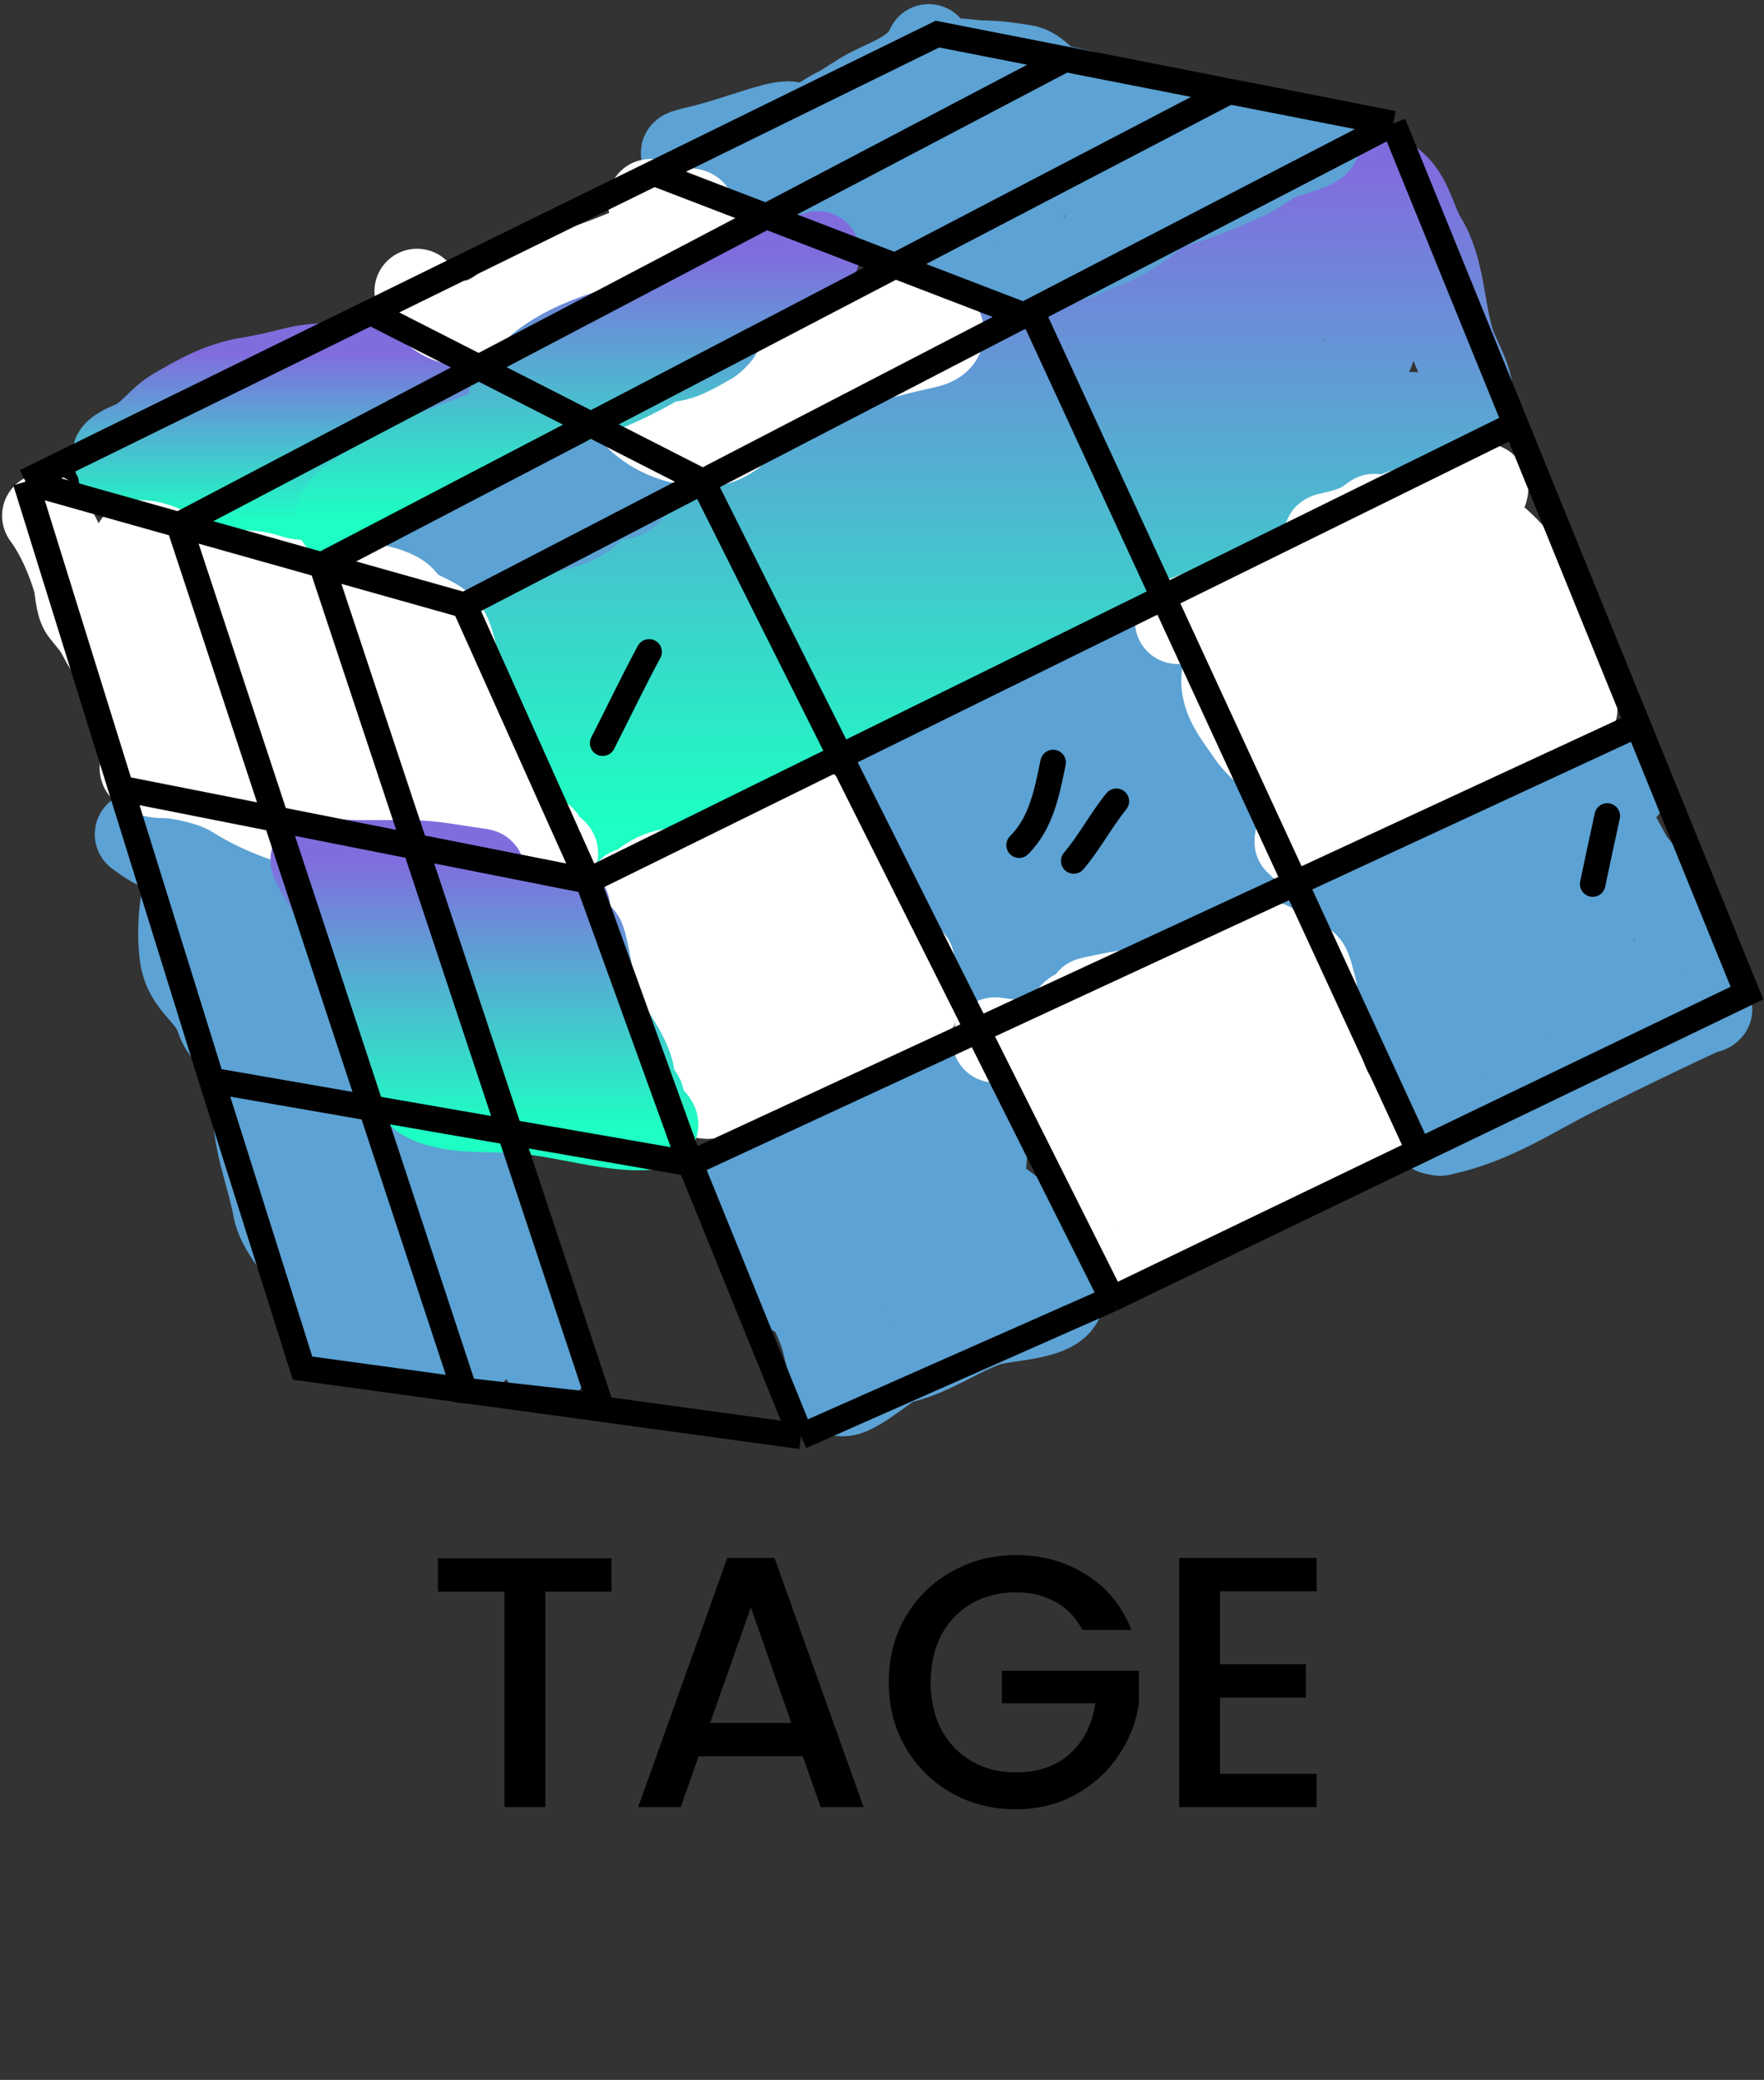 <svg width="207" height="244" viewBox="0 0 207 244" fill="none" xmlns="http://www.w3.org/2000/svg">
<rect x="0" y="0" width="207" height="244" fill="#333333" stroke="none"/>
<path d="M71.757 182.81V186.716H63.987V212H59.199V186.716H51.387V182.81H71.757ZM94.204 206.036H81.982L79.882 212H74.884L85.342 182.768H90.886L101.344 212H96.304L94.204 206.036ZM92.86 202.13L88.114 188.564L83.326 202.13H92.86ZM127.017 191.21C126.261 189.754 125.211 188.662 123.867 187.934C122.523 187.178 120.969 186.8 119.205 186.8C117.273 186.8 115.551 187.234 114.039 188.102C112.527 188.97 111.337 190.202 110.469 191.798C109.629 193.394 109.209 195.242 109.209 197.342C109.209 199.442 109.629 201.304 110.469 202.928C111.337 204.524 112.527 205.756 114.039 206.624C115.551 207.492 117.273 207.926 119.205 207.926C121.809 207.926 123.923 207.198 125.547 205.742C127.171 204.286 128.165 202.312 128.529 199.82H117.567V195.998H133.653V199.736C133.345 202.004 132.533 204.09 131.217 205.994C129.929 207.898 128.235 209.424 126.135 210.572C124.063 211.692 121.753 212.252 119.205 212.252C116.461 212.252 113.955 211.622 111.687 210.362C109.419 209.074 107.613 207.296 106.269 205.028C104.953 202.76 104.295 200.198 104.295 197.342C104.295 194.486 104.953 191.924 106.269 189.656C107.613 187.388 109.419 185.624 111.687 184.364C113.983 183.076 116.489 182.432 119.205 182.432C122.313 182.432 125.071 183.202 127.479 184.742C129.915 186.254 131.679 188.41 132.771 191.21H127.017ZM143.164 186.674V195.242H153.244V199.148H143.164V208.094H154.504V212H138.376V182.768H154.504V186.674H143.164Z" fill="black"/>
<path d="M81.401 71.145C81.852 73.789 81.708 75.898 79.852 77.961C78.813 79.115 80.678 80.959 80.239 81.446C79.015 82.806 74.899 81.638 74.585 79.897C73.799 75.527 76.45 74.864 80.239 74.088C81.86 73.757 82.197 74.492 82.33 76.18C82.591 79.478 80.616 81.749 77.916 83.382C74.832 85.247 69.02 86.641 67.77 81.988C65.66 74.134 71.894 70.722 78.458 70.448C79.559 70.402 78.438 69.956 78.806 69.403C79.374 68.551 82.313 68.967 81.633 68.202C80.371 66.782 73.676 69.034 77.373 65.337C77.874 64.836 80.324 64.175 78.767 64.175C77.348 64.175 73.088 64.175 74.508 64.175C78.269 64.175 67.155 65.775 66.066 65.956C58.858 67.157 68.471 66.765 70.635 66.266C74.138 65.458 68.373 66.813 67.847 66.963C66.242 67.422 63.461 67.786 62.193 69.054C61.248 69.999 65.427 69.751 65.446 69.751C66.518 69.751 67.589 69.751 68.66 69.751C69.319 69.751 70.635 69.093 70.635 69.751C70.635 70.433 62.974 73.884 63.161 73.74C64.744 72.522 66.147 71.097 68.002 70.293C68.197 70.209 69.306 69.751 69.125 69.751C66.601 69.751 61.857 73.156 59.831 72.346C57.745 71.511 64.052 70.448 66.298 70.448C69.715 70.448 64.753 72.557 64.052 72.849C64.052 72.849 58.088 75.824 59.405 76.373C62.991 77.867 69.296 75.193 72.572 74.166C74.811 73.464 79.353 71.894 81.633 71.068C83.084 70.543 87.376 69.424 85.854 69.17C82.95 68.686 79.063 70.345 76.212 70.835C72.385 71.494 75.666 69.806 77.141 68.861C84.139 64.371 91.353 60.802 99.137 57.824C104.144 55.908 110.332 53.099 115.866 53.099C124.826 53.099 98.26 57.082 89.301 57.204C86.239 57.246 90.405 56.325 91.198 56.043C97.381 53.842 103.657 52.051 109.67 49.382C115.182 46.935 120.494 44.242 126.244 42.373C129.71 41.246 120.356 42.861 120.281 42.876C114.73 43.986 108.977 45.624 104.016 48.414C102.78 49.109 99.707 52.008 100.531 50.853C106.036 43.147 115.7 40.026 124.54 37.997C136.586 35.232 101.612 47.232 90.153 51.86C90.09 51.886 84.037 54.054 84.421 54.726C85.384 56.411 99.019 52.963 100.299 52.79C106.841 51.904 113.456 51.357 120.048 50.97C121.188 50.903 122.178 50.801 120.358 51.086C115.839 51.792 111.401 52.931 106.882 53.642C105.579 53.847 96.853 54.666 97.82 54.145C103.735 50.96 109.099 46.943 115.169 43.961C125.775 38.75 136.898 35.429 148.511 33.35C152.977 32.55 166.043 29.614 162.026 31.723C156.157 34.805 149.039 36.353 142.741 38.268C142.263 38.413 131.137 42.516 130.659 41.56C129.679 39.601 138.067 33.87 138.985 33.195C142.541 30.581 146.299 28.306 149.944 25.837C150.972 25.14 147.761 27.026 146.691 27.657C143.883 29.312 140.807 30.457 138.016 32.111C137.86 32.203 142.394 29.593 143.128 29.245C147.432 27.207 152.747 24.63 157.611 24.443C159.906 24.355 155.276 27.819 155.172 27.89C153.902 28.756 152.975 29.237 151.609 29.903C150.773 30.311 148.26 30.688 149.092 31.104C149.683 31.399 150.768 30.278 151.415 30.833C154.205 33.224 142.272 41.719 140.805 43.186C138.534 45.457 152.29 44.182 154.087 44.735C156.104 45.356 150.439 49.171 150.331 49.227C145.072 51.955 138.804 52.841 133.06 53.99C127.306 55.141 132.196 55.025 134.918 54.648C142.107 53.654 149.171 51.882 156.256 50.35C158.123 49.946 163.036 48.121 161.948 49.692C159.855 52.715 150.942 53.945 147.853 54.687C141.414 56.234 134.766 57.669 128.18 58.444C123.895 58.948 131.343 56.399 131.472 56.352C139.44 53.455 147.686 51.194 156.062 49.847C159.491 49.295 164.499 48.087 168.028 48.917C170.786 49.566 166.387 52.168 165.976 52.325C159.647 54.738 152.515 55.835 145.839 56.778C144.44 56.976 141.9 57.255 140.379 57.553C139.618 57.702 137.825 58.982 138.171 58.289C138.688 57.256 142.529 55.319 143.67 55.423C147.35 55.758 137.544 59.71 134.067 60.961C126.482 63.688 118.408 65.094 110.522 66.653C110.049 66.747 104.162 67.159 103.822 68.009C103.665 68.401 110.484 68.357 110.677 68.357C113.426 68.357 121.422 67.321 118.925 68.473C115.385 70.107 111.153 70.993 107.346 71.688C104.301 72.243 101.3 72.273 98.246 72.578C96.199 72.783 98.69 72.23 99.524 71.842C103.454 70.016 116.287 68.028 112.381 69.906C107.498 72.254 100.642 71.692 95.38 72.191C92.672 72.447 84.854 74.453 87.287 73.236C96.266 68.747 108.314 65.046 118.422 64.872C120.626 64.834 118.105 65.998 117.454 66.305C113.246 68.285 108.622 69.754 104.171 71.068C101.824 71.76 99.296 72.623 96.891 73.082C93.71 73.687 102.649 69.962 105.797 69.209C106.142 69.127 115.967 67.576 115.943 67.815C115.787 69.377 107.254 70.557 106.223 70.758C102.991 71.388 99.507 71.737 96.349 72.694C95.795 72.862 101.75 73.236 102.428 73.236C105.187 73.236 110.518 72.307 113 73.933C114.493 74.912 107.537 77.722 107.424 77.767C103.707 79.265 100.068 80.424 96.116 81.059C94.897 81.255 101.625 79.779 102.545 79.587C102.622 79.571 109.084 78.619 108.818 79.123C108.027 80.617 104.574 80.905 103.164 81.214C98.865 82.154 106.479 76.497 106.727 76.334C114.075 71.519 123.059 70.123 131.433 68.086C134.812 67.264 137.942 66.187 141.192 65.027C142.396 64.597 136.15 67.16 135.616 67.35C127.117 70.373 116.891 75.516 107.656 75.328C105.405 75.282 107.34 71.803 107.811 70.99C110.69 66.027 115.75 62.456 120.59 59.605C124.157 57.505 128.001 55.924 131.588 53.874C133.505 52.779 127.251 54.698 125.082 55.113C124.763 55.174 120.64 56.45 120.552 55.965C120.296 54.561 121.409 52.435 122.139 51.318C122.591 50.628 125.192 48.573 123.572 49.653C119.605 52.298 114.552 53.905 110.212 55.81C98.704 60.863 87.834 66.765 76.986 73.082C76.356 73.448 72.398 76.173 75.747 74.708C83.445 71.34 91.635 69.944 99.989 69.364C101.829 69.236 114.528 67.578 108.043 72.036C102.325 75.967 95.694 78.643 89.378 81.446C87.717 82.183 74.27 88.846 73.888 86.171C73.242 81.649 80.414 81.163 77.451 83.924C76.276 85.019 73.052 86.006 71.448 85.628C70.184 85.331 69.899 82.201 69.551 81.214C68.214 77.425 67.021 84.283 65.678 85.783C64.562 87.031 65.446 92.444 65.446 88.397C63.347 86.919 57.664 70.371 62.193 81.059C66.105 80.129 68.789 95.729 69.629 95.232M69.629 95.232C73.1 93.175 71.092 87.325 74.275 91.747C76.887 95.374 73.697 98.325 76.638 91.708C77.745 89.217 79.337 86.978 82.098 86.325C82.386 86.257 86.048 85.711 85.66 86.209C84.269 87.999 78.832 87.617 78.032 89.617C77.181 91.744 76.205 91.379 73.772 92.444C69.819 94.173 76.321 93.451 77.722 93.451C78.286 93.451 74.961 94.639 74.043 94.806C73.152 94.968 70.154 94.313 69.629 95.232ZM69.629 95.232C68.25 97.644 74.917 94.374 75.669 94.148C80.044 92.836 83.089 90.361 86.977 88.417C88.262 87.774 89.054 86.389 90.308 85.938C91.808 85.398 93.757 85.328 95.342 84.931C101.131 83.484 106.375 78.037 110.135 73.624C112.653 70.668 115.483 67.809 117.802 64.717C121.259 60.108 124.902 57.495 129.42 54.106C133.694 50.901 136.421 46.098 140.185 42.334C140.623 41.896 142.561 39.69 142.431 39.856C139.552 43.52 135.63 46.147 131.743 48.646C127.128 51.613 124.247 53.022 119.003 53.022C109.396 53.022 99.328 58.772 90.385 61.929C87.941 62.791 85.382 63.478 82.795 63.478C78.639 63.478 83.542 62.842 85.196 62.742C90.35 62.43 91.959 58.663 96.194 56.546C104.478 52.404 114.442 52.521 123.069 49.188C127.832 47.348 133.878 44.355 137.203 40.475C142.601 34.178 151.55 33.277 156.333 25.837C157.916 23.375 159.363 22.9 160.206 19.951C160.51 18.885 162.832 20.978 163.304 21.345C165.497 23.051 165.794 25.871 167.138 28.083C169.335 31.703 169.168 36.421 170.468 40.32C171.276 42.745 173.624 45.886 172.017 48.298C167.067 55.722 154.364 55.864 146.226 56.662C143.603 56.919 141.442 57.59 140.108 59.993C139.473 61.134 138.227 65.089 140.495 62.548C143.835 58.807 147.219 55.067 150.873 51.628C152.681 49.926 154.826 48.543 156.256 46.478C157.262 45.025 159.182 42.936 160.516 41.869C162.121 40.585 160.864 33.656 160.864 35.712C160.864 39.499 160.483 45.758 158.657 49.227C156.239 53.822 149.824 57.66 145.878 60.999C144.807 61.905 143.402 62.37 142.044 62.626C140.653 62.888 137.229 64.628 137.862 63.362C138.7 61.684 146.688 59.575 148.588 58.25C151.939 55.914 155.483 53.978 158.773 51.628" stroke="url(#paint0_linear)" stroke-width="10" stroke-linecap="round"/>
<path d="M104 91.476C109.818 91.476 111.129 89.486 116.795 89.268C118.61 89.199 123.506 87.914 124.928 86.751C125.892 85.963 127.406 83.932 127.406 82.646C127.406 80.788 129.19 80.957 130.504 80.207C131.383 79.704 135.03 77.356 132.982 77.419C129.128 77.535 124.191 80.32 120.978 82.298C118.259 83.971 115.045 83.563 114.123 86.79C113.502 88.964 108.218 85.655 107.927 91.476C107.876 92.502 109.155 100.806 108.198 101.079C107.176 101.371 106.495 99.145 106.495 98.33C106.495 96.506 105.933 95.543 105.41 93.451C104.887 91.356 108.188 96.76 109.67 98.33C112.562 101.393 113.002 105.646 115.246 109.173C115.754 109.971 116.266 111.926 117.337 112.232C119.432 112.831 116.09 114.231 114.549 112.271C113.378 110.78 112.52 108.89 112.11 107.043C111.996 106.53 111.02 102.874 112.071 104.913C114.504 109.637 114.62 110.18 119.738 110.18C124.517 110.18 132.271 111.289 132.944 104.565C133.737 96.63 125.999 98.33 120.59 98.33C116.28 98.33 116.523 97.388 116.911 101.66C117.02 102.851 117.381 105.33 119.196 103.442C120.447 102.141 120.308 98.447 122.527 98.33C123.275 98.291 126.82 99.266 124.695 99.569C121.242 100.062 119.246 94.566 118.189 92.057C117.644 90.761 119.838 91.988 120.126 92.173C122.661 93.795 135.452 95.854 137 98.33C140.346 103.683 123.886 97.117 121.597 95.697C114.123 94.496 119.83 97.982 121.094 99.956C121.907 101.227 124.314 104.68 123.572 101.118C122.512 96.028 128.183 102.084 129.342 102.899C130.881 103.983 129.935 103.424 127.793 104.061C125.272 104.811 120.892 106.727 119.196 108.786C118.276 109.903 114.085 117.576 116.64 117.112C119.027 116.678 120.616 113.886 122.565 112.619C124.684 111.243 126.92 110.037 129.11 108.786C131.265 107.554 134.109 107.044 136.313 105.688C138.423 104.389 142.017 101.079 144.5 101.079C146.725 101.079 141.944 93.671 140.96 92.405C139.184 90.123 139 88.1 139 85.241C134.856 83.15 139.115 80.763 136.313 77.961C134.211 75.859 133.679 76.382 133.679 77.961C133.679 80.226 133.184 83.109 133.989 85.241C135.182 88.399 137.343 92.056 134.415 94.496C133.597 95.178 131.195 95.246 130.891 94.031C130.596 92.85 128.32 87.011 130.852 89.965C132.42 91.794 130.194 95.035 130.194 93.451" stroke="#5CA2D4" stroke-width="10" stroke-linecap="round"/>
<path d="M112.071 125.515C109.919 128.356 109.226 129.697 105.797 129.697C103.94 129.697 102.593 129.668 100.918 130.549C99.302 131.4 97.104 133.672 95.342 133.88C94.12 134.023 90.904 135.016 90.307 135.971C89.393 137.434 87.213 137.378 87.829 139.611C88.537 142.179 88.831 145.68 90.617 147.666C91.726 148.898 91.865 151.758 93.948 152.003C94.879 152.112 96.503 156.356 96.697 157.231C97.102 159.053 97.769 160.995 98.091 162.768C98.575 165.432 104.072 160.015 105.449 159.709C109.329 158.847 112.18 156.604 115.711 155.333C118.046 154.492 124.618 154.717 124.618 151.848C124.618 147.354 119.856 142.389 115.943 140.153C115.733 140.033 114.338 136.239 114.201 135.622C114.136 135.331 114.108 134.871 114.162 134.577C114.45 132.994 115.305 137.59 115.711 139.146C116.69 142.895 116.678 150.265 119.351 153.32C120.35 154.462 118.244 153.684 117.802 153.242C116.453 151.893 116.687 150.085 115.827 148.556C115.168 147.385 113.734 147.5 113.31 146.272C112.475 143.85 111.806 141.068 112.11 138.488C112.269 137.135 112.768 135.978 112.768 134.577C112.768 132.333 110.269 138.224 109.98 138.72C109.236 139.995 104.061 150.351 103.706 149.641C101.998 146.224 103.009 140.852 103.009 137.133C103.009 136.128 103.009 144.753 103.009 146.581C103.009 148.414 103.281 153.893 103.009 152.08C102.421 148.162 99.248 144.994 98.13 141.16C97.506 139.021 96.716 137.341 95.342 135.622C94.725 134.852 94.731 140.803 94.799 141.392C95.841 150.305 101.186 140.123 103.551 136.823C104.256 135.84 105.542 132.396 105.759 135.429C106.011 138.957 106.113 142.946 105.488 146.427C105.017 149.046 104.606 152.899 103.087 155.178C102.306 156.349 103.009 152.365 103.009 150.957C103.009 148.661 102.874 146.315 103.087 144.026C103.412 140.523 104.809 133.362 108.624 132.408C111.189 131.767 113.957 127.46 115.169 131.44C115.744 133.33 115.828 140.908 113.891 135.313C112.62 131.64 113.465 136.41 113.465 138.062" stroke="#5CA2D4" stroke-width="10" stroke-linecap="round"/>
<path d="M155.288 105.998C161.236 105.163 165.662 104.088 171.126 101.583C173.303 100.585 174.525 99.105 176.548 97.982C178.931 96.658 181.376 94.845 184.215 94.845C185.574 94.845 188.623 93.752 189.792 93.102C194.291 90.603 184.612 91.154 183.17 91.515C178.674 92.638 177.22 95.942 173.953 98.33C171.266 100.294 167.975 100.669 165.046 101.97C162.107 103.277 161.515 105.809 160.709 108.631C160.103 110.751 162.699 111.178 162.258 113.162C164.156 113.394 163.778 116.201 164.427 117.499C164.843 118.332 164.358 121.639 165.046 122.5C165.871 123.531 164.568 122.441 165.434 124.121C166.029 125.277 166.23 126.686 166.789 127.916C166.863 128.078 168.532 121.831 168.532 120.016C168.532 116.238 168.532 108.683 168.532 117.499C168.532 122.329 166.89 136.347 168.958 131.982C171.369 126.89 173.459 123.801 178.329 121.062C180.347 119.927 182.958 119.827 185.106 119.087C186.479 118.613 187.659 117.369 189.094 116.841C191.528 115.944 194.034 114.877 196.413 113.82C200 112.226 193.771 103.702 191.689 101.273C190.624 100.031 188.414 93.602 187.042 98.098C185.483 103.209 183.319 104.835 178.755 107.353C176.722 108.475 174.522 110.304 174.96 106.695C175.352 103.463 178.115 100.34 174.495 103.907C172.541 105.832 170.34 107.534 168.144 109.173C167.214 109.868 164.933 110.783 164.427 111.923C163.717 113.52 166.787 108.61 167.138 107.856C168.034 105.929 171.291 106.695 173.062 106.695C175.483 106.695 176.945 107.464 178.987 108.786C182.202 110.866 181.871 111.257 178.058 113.239C176.341 114.132 177.141 113.871 178.484 113.162C181.048 111.809 183.242 109.987 185.648 108.399C188.877 106.266 186.732 108.386 186.732 109.754C186.732 111.73 182.407 114.043 180.381 114.943C176.951 116.468 167.13 121.521 169.848 118.932C172.96 115.968 179.563 112.591 183.789 111.652C186.576 111.032 185.516 115.3 184.796 117.15C184.053 119.06 178.835 125.269 177.98 120.752C177.32 117.263 178.87 108.953 183.712 108.786C187.564 108.653 186.721 117.875 186.113 119.822C184.913 123.66 179.798 126.485 175.812 125.515C172.111 124.615 174.428 108.95 175.27 106.424C176.635 102.329 178.473 98.33 183.17 98.33C187.837 98.33 182.423 111.94 181.388 113.665C178.272 118.859 173.523 119.362 167.989 119.242C165.374 119.185 164.805 117.414 165.124 115.021C165.781 110.089 172.787 105.219 176.741 102.822C179.151 101.362 180.046 110.696 176.896 112.271" stroke="#5CA2D4" stroke-width="10" stroke-linecap="round"/>
<path d="M109.283 154.791C110.698 146.123 111.713 154.174 107.889 151.306" stroke="#5CA2D4" stroke-width="10" stroke-linecap="round"/>
<path d="M169 132.941C175.304 131.59 179.503 128.58 185.032 125.816C189.873 123.395 202 117.5 200.5 118.5" stroke="#5CA2D4" stroke-width="10" stroke-linecap="round"/>
<path d="M73.881 104.46C73.881 105.386 74.515 107.661 73.102 107.578C72.047 107.516 73.453 105.742 73.686 105.456C75.09 103.74 76.729 102.46 78.948 102.144C81.198 101.822 83.575 101.37 85.573 100.26C87.172 99.371 88.657 98.371 90.552 98.225C92.65 98.063 93.244 96.686 94.731 95.497C95.828 94.619 95.926 96.035 96.484 97.359C97.042 98.68 97.818 100.325 98.628 101.494C99.897 103.328 101.291 105.209 102.633 107.015C103.791 108.574 104.226 110.342 105.664 111.865C106.607 112.863 107.283 114.895 107.786 116.151C108.788 118.656 104.763 119.234 102.698 119.854C99.683 120.758 96.634 121.032 93.67 121.91C91.265 122.623 87.124 123.125 85.269 124.812C84.168 125.813 84.196 127.116 83.039 128.016C81.267 129.394 86.168 127.987 86.915 127.648C88.415 126.966 89.957 126.365 91.505 125.807C92.171 125.568 94.083 125.254 92.825 124.876C89.727 123.947 86.165 123.806 83.234 122.473C81.159 121.53 77.436 119.032 76.609 116.758C76.147 115.486 74.558 113.511 75.094 112.038C75.132 111.933 83.925 106.883 84.317 107.275C85.202 108.16 83.266 114.337 83.039 115.697C83.007 115.888 82.837 117.313 82.845 117.017C82.903 114.875 83.099 112.697 83.321 110.566C83.434 109.483 83.773 107.242 85.269 107.188C88.51 107.072 89.949 110.84 90.206 113.597C90.315 114.769 90.49 116.431 89.989 117.537C89.097 119.506 89.063 117.702 89.166 116.628C89.517 113.004 90.145 109.228 91.028 105.694C91.318 104.536 92.138 106.523 92.198 106.712C92.932 109.025 92.977 111.496 92.977 113.9C92.977 118.582 92.919 114.002 93.064 112.081C93.15 110.932 94.161 101.892 95.315 106.755C95.987 109.587 97.147 113.559 96.181 116.454C95.618 118.144 96.273 113.425 97.134 112.644C99.615 110.393 99.229 117.626 99.191 118.706C99.111 120.971 98.594 124.146 96.095 125.028C95.674 125.177 95.615 124.416 95.77 124.184C96.078 123.722 97.343 123.946 97.827 123.946C99.499 123.946 94.498 124.335 92.825 124.335C92.129 124.335 91.659 124.428 91.028 124.725C88.871 125.74 91.775 122.47 92.024 122.213C95.159 118.984 99.213 116.661 103.131 114.528C103.797 114.165 104.465 113.804 105.145 113.467C105.738 113.172 106.604 112.248 107.006 112.774C107.118 112.92 106.841 113.107 106.725 113.25C106.221 113.87 105.13 114.896 104.603 115.372C102.756 117.041 97.248 121.54 94.622 118.793C92.965 117.058 92.587 113.754 92.587 111.475C92.587 107.891 93.759 109.925 93.886 112.514C94.143 117.733 89.458 121.743 84.187 119.875C82.205 119.173 80.97 115.726 80.441 113.921C79.627 111.143 81.27 108.605 82.975 106.539C84.206 105.046 85.708 103.642 87.218 105.434C89.217 107.808 93.257 117.867 88.993 120.048C84.989 122.097 85.347 109.556 86.07 107.773C86.257 107.311 88.709 102.938 89.47 104.46" stroke="white" stroke-width="10" stroke-linecap="round"/>
<path d="M116.749 121.997C120.292 122.414 125.669 123.616 129.22 122.386C132.195 121.357 136.201 119.443 138.573 117.32C139.23 116.732 140.545 116.46 140.998 115.761C141.729 114.631 142.97 113.831 143.942 112.947C145.039 111.95 146.61 111.592 147.623 110.782C148.646 109.963 148.304 111.306 146.843 111.475C145.588 111.62 143.965 112.607 142.686 113.034C140.697 113.697 138.883 115.251 136.841 115.675C134.56 116.148 132.268 116.366 129.999 116.844C128.24 117.214 126.36 117.512 129.783 117.234C134.64 116.839 139.458 115.863 143.942 113.986C144.776 113.637 145.217 113.005 145.977 112.557C146.706 112.128 148.514 111.492 149.008 110.998C149.357 110.649 148.188 110.694 148.142 110.695C146.748 110.735 146.058 111.522 144.938 112.254C141.644 114.408 137.724 115.489 133.983 116.541C132.148 117.057 130.293 118.03 128.354 118.1C127.656 118.125 126.113 118.503 125.712 119.139C124.89 120.445 124.841 126.069 125.712 127.539C126.05 128.109 126.841 129.568 126.882 130.181C126.936 130.992 126.584 128.553 126.189 127.842C125.672 126.912 125.354 125.825 124.63 125.028C124.291 124.655 122.638 124.38 122.595 125.114C122.48 127.063 123.531 129.948 124.933 131.35C126.393 132.81 127.39 133.815 128.354 135.637C129.31 137.444 129.977 139.493 130.973 141.287C131.671 142.543 131.601 144.366 131.601 145.531C131.601 145.614 132.408 145.043 132.554 144.99C133.497 144.647 134.39 144.233 135.304 143.82C136.896 143.101 139.805 142.935 141.084 141.655C142.142 140.598 144.491 139.87 145.977 139.339C148.016 138.611 150.101 137.675 152.018 136.611C153.142 135.986 156.17 135.562 156.889 134.662C157.571 133.81 160.942 132.786 159.617 131.934C157.326 130.461 155.901 128.314 155.135 125.677C154.129 122.211 155.036 118.426 153.966 115.004C153.726 114.236 153.358 112.193 152.581 113.553C150.683 116.875 149.693 120.611 148.9 124.313C148.339 126.93 148.889 131.47 146.757 133.45C145.48 134.635 145.427 128.767 145.393 128.384C145.102 125.123 144.808 121.873 144.808 118.598C144.808 115.81 144.966 120.705 145.003 121.174C145.165 123.251 145.446 125.502 144.981 127.561C144.352 130.348 142.569 130.406 142.297 127.409C142.033 124.505 141.776 121.3 142.275 118.403C142.57 116.694 141.718 122.877 141.561 123.382C140.702 126.147 139.328 129.382 137.23 131.48C135.783 132.927 135.771 129.826 135.672 128.947C135.359 126.179 135.321 123.048 136.213 120.373C137.19 117.442 136.525 126.599 135.975 129.639C135.928 129.9 134.308 136.418 134.026 136.264C132.093 135.21 131.772 130.218 131.623 128.384C131.54 127.364 131.168 125.213 131.58 124.183C132.524 121.822 131.948 129.261 131.948 131.804C131.948 133.894 132.335 136.441 131.775 138.494C131.3 140.234 134.204 135.83 135.455 134.532C136.27 133.687 139.259 130.147 140.651 130.332C141.755 130.479 141.2 134.88 141.063 135.55C141.026 135.728 139.891 138.745 139.569 138.191C138.735 136.761 140.094 134.351 140.868 133.19C142.588 130.61 142.08 135.112 142.08 135.009C142.08 132.658 140.963 125.747 144.029 124.725" stroke="white" stroke-width="10" stroke-linecap="round"/>
<path d="M138.183 72.894C143.871 70.674 149.518 68.795 155.33 67.135C159.409 65.969 163.994 65.357 167.801 63.454C170.097 62.306 172.087 62.082 173.257 59.449C173.692 58.47 175.678 56.25 172.867 57.154C170.468 57.925 168.517 59.212 166.026 59.665C164.663 59.913 163.035 60.636 161.76 61.202C158.054 62.849 164.813 61.22 165.939 60.813C172.495 58.441 178.389 65.189 180.878 70.165C181.901 72.213 183 74.992 183 77.353C183 79.576 186.122 82.696 183.692 84.108C181.883 85.16 179.945 84.978 178.15 85.754C176.099 86.641 173.736 87.297 171.611 88.005C168.046 89.194 163.723 89.763 160.396 91.426C159.297 91.976 157.143 92.905 156.305 93.743C155.549 94.498 154.951 95.497 153.966 95.497C151.794 95.497 151.645 93.313 150.827 91.794C150.341 90.892 150.009 89.59 149.268 88.893C148.286 87.968 147.348 87.184 146.583 86.057C144.866 83.526 142.816 81.299 143.942 78.046C144.651 75.999 146.049 75.25 148.229 74.929C148.627 74.87 152.001 74.567 151.693 75.275C151.107 76.622 149.633 77.821 148.575 78.782C148.531 78.823 146.226 80.6 147.406 79.735C149.535 78.174 151.876 76.958 154.291 75.903C155.358 75.437 158.873 73.414 160.18 73.889C161.804 74.48 156.007 80.729 155.374 81.402C154.317 82.525 153.035 84.24 153.035 81.597C153.035 79.651 154.232 76.206 156.413 75.6C157.29 75.356 156.385 77.505 155.915 78.284C154.543 80.558 152.621 82.528 150.589 84.217C149.442 85.169 146.884 87.697 148.077 84.715C150.087 79.691 153.542 74.075 157.214 70.079C158.044 69.176 158.834 68.025 159.812 67.264C160.535 66.702 160.291 68.754 160.288 68.78C160.084 70.683 159.318 72.393 158.275 73.976C157.883 74.571 155.519 77.772 154.746 75.881C153.274 72.285 154.821 68.496 156.911 65.554C158 64.021 159.192 62.45 160.526 61.116C160.691 60.951 161.794 60.193 160.894 60.856C159.326 62.012 157.836 62.375 156.001 62.783C154.113 63.202 159.891 63.844 161.284 65.186C163.174 67.006 162.355 70.937 161.479 73.002C160.557 75.175 159.465 77.273 158.513 79.432C158.043 80.497 157.888 80.875 157.539 81.922C157.366 82.439 157.256 83.927 156.976 83.459C156.517 82.694 159.857 78.553 160.007 78.349C162.834 74.506 165.968 70.829 169.62 67.741C170.94 66.624 173.418 63.605 173.56 66.831C173.785 71.953 169.304 77.793 166.459 81.684C165.091 83.553 162.711 86.03 163.298 81.987C163.897 77.853 165.637 74.717 168.017 71.421C169.086 69.942 165.868 74.371 164.727 75.795C162.013 79.179 158.927 82.033 155.46 84.628C155.422 84.656 151.227 87.326 151.26 87.183C151.644 85.505 154.377 83.472 155.59 82.506C156.438 81.831 162.885 76.593 163.298 78.479C163.817 80.855 163.146 84.828 160.743 86.1C157.042 88.059 165.726 79.075 169.316 76.921C172.062 75.273 171.732 80.982 171.481 82.376C170.976 85.193 170.365 84.441 172.001 81.965C172.672 80.95 180.351 72.295 181.332 74.257C182.289 76.171 180.401 79.921 179.146 81.316C178.189 82.379 178.229 79.497 178.345 78.977C178.489 78.328 179.593 79.793 179.795 79.995C180.469 80.669 181.657 80.384 182.523 81.164C183.167 81.744 183.822 82.474 184.558 82.939C185.462 83.51 183.597 83.462 183.216 83.589C177.975 85.336 173.426 89.623 167.974 90.734C166.015 91.133 164.106 91.576 162.15 92.011C160.408 92.398 160.33 94.393 158.664 94.695C157.297 94.944 155.965 95.231 154.724 95.908C153.589 96.527 152.213 97.251 152.213 98.766C152.213 99.184 152.343 97.86 152.667 97.597C153.902 96.593 154.261 95.52 155.244 94.414C156.713 92.761 158.654 90.147 160.786 89.348C163.389 88.372 157.492 93.828 155.893 96.103C154.395 98.233 154.303 97.446 155.417 95.886C158.817 91.126 161.911 86.353 165.658 82.03C167.68 79.697 174.379 73.287 172.196 75.47C171.098 76.568 169.663 77.331 168.624 78.501C168.004 79.198 167.803 74.359 167.823 73.911C167.865 72.954 168.823 68.792 169.923 71.508C171.236 74.752 170.277 78.672 167.693 80.969C165.726 82.717 166.197 80.012 166.264 78.414C166.325 76.933 166.666 75.35 168.191 74.842" stroke="white" stroke-width="10" stroke-linecap="round"/>
<path d="M123.582 89.451C122.846 92.967 122.204 96.532 119.589 99.148" stroke="black" stroke-width="3" stroke-linecap="round"/>
<path d="M131 94C129.173 96.261 127.871 98.79 126 101" stroke="black" stroke-width="3" stroke-linecap="round"/>
<path d="M188.608 95.725C188.021 98.384 187.458 101.046 186.897 103.711" stroke="black" stroke-width="3" stroke-linecap="round"/>
<path d="M76.167 76.476C74.041 80.451 72.764 83.191 70.722 87.186" stroke="black" stroke-width="3" stroke-linecap="round"/>
<path d="M8.501 55.489C12.434 55.489 16.034 55.966 19.931 55.966" stroke="black" stroke-width="3" stroke-linecap="round"/>
<path d="M20.883 54.061C21.573 53.926 25.093 53.585 24.587 53.585C23.306 53.585 22.166 54.061 20.883 54.061ZM20.883 54.061C18.671 54.061 17.21 55.49 14.798 55.49C12.565 55.49 16.712 55.49 17.179 55.49C19.497 55.49 20.971 55.216 23.158 54.537C25.26 53.885 28.903 52.628 30.196 50.965C32.831 47.577 36.787 45.946 40.408 43.954C42.328 42.899 43.508 42.887 45.541 42.261C46.307 42.025 47.233 42.155 48.028 42.155C49.715 42.155 44.62 42.048 42.975 42.42C40.242 43.037 37.388 42.679 34.72 43.346C32.955 43.787 31.041 44.249 29.244 44.536C25.865 45.077 23.258 46.563 20.407 48.24C18.721 49.232 17.465 51.28 15.539 52.05C15.197 52.187 13.355 52.941 13.475 53.479C13.57 53.907 16.817 53.584 17.338 53.347C20.705 51.816 24.569 51.292 28.026 49.563C30.734 48.209 34.164 48.906 37.075 48.24C41.566 47.214 45.964 46.917 50.647 46.917C51.783 46.917 56.752 47.266 53.981 45.727C52.335 44.812 51.048 43.893 49.457 42.87C47.581 41.663 50.883 43.57 51.388 43.849C52.812 44.631 54.313 45.34 55.674 46.23C56.994 47.093 58.454 47.604 59.696 48.584C61.851 50.286 59.466 49.558 57.923 49.881C51.913 51.139 46.639 54.749 41.149 56.945C38.286 58.09 32.851 64.169 30.778 59.194C30.417 58.327 29.744 57.806 29.349 56.918C28.439 54.87 31.025 53.547 32.63 52.632C35.931 50.751 39.744 49.481 40.885 45.489C41.636 42.858 44.602 42.631 46.837 42.631C50.632 42.631 46.599 40.781 44.218 41.52C39.92 42.854 36.143 46.162 32.524 48.717C31.49 49.447 29.455 50.274 29.455 51.68C29.455 53.817 25.843 56.642 26.122 57.13C26.451 57.706 28.512 57.871 29.111 57.871C29.751 57.871 27.945 57.317 27.444 56.918C26.48 56.151 25.746 55.284 24.957 54.352C23.097 52.153 28.801 52.24 30.143 52.182C30.382 52.172 33.981 52.3 34.006 52.05C34.054 51.573 30.829 50.027 30.408 49.775" stroke="url(#paint1_linear)" stroke-width="10" stroke-linecap="round"/>
<path d="M16.121 97.874C18.059 99.284 18.5 99.599 20.671 99.805C22.382 99.968 23.973 100.301 24.693 101.922C25.489 103.714 31.506 105.242 30.302 103.695C29.797 103.045 29.62 101.829 29.429 100.97C28.919 98.678 28.026 105.651 28.026 106.658C28.026 108.107 27.818 116.428 30.408 115.971C32.96 115.52 30.642 107.675 30.196 106.208C29.783 104.85 28.979 103.334 28.979 101.922C28.979 99.47 27.982 99.699 25.857 100.731C24.157 101.557 23.074 101.642 22.206 103.377C21.183 105.423 21.045 109.777 21.386 112.161C21.884 115.645 24.717 116.525 25.645 119.542C26.053 120.869 27.303 121.879 27.921 123.114C28.181 123.635 28.193 124.213 28.503 124.755C28.808 125.289 29.703 122.213 29.826 121.791C30.229 120.401 31.132 114.486 33.953 118.114C34.78 119.177 35.574 120.792 35.646 122.162C35.683 122.861 36.122 126.096 36.122 123.749C36.122 121.281 35.471 117.953 34.217 115.759C33.07 113.751 33.741 117.78 33.741 118.802C33.741 120.5 34.786 120.952 35.646 122.268C36.755 123.963 37.569 125.848 38.504 127.665C39.282 129.178 39.456 129.64 39.456 131.422C39.456 132.415 39.071 134.422 39.721 135.258C40.89 136.762 42.313 140.744 42.313 142.64C42.313 147.121 37.598 134.708 37.075 130.258C36.974 129.4 34.646 129.781 34.006 129.781C32.268 129.781 32.789 133.651 32.789 134.782C32.789 137.357 31.221 129.876 30.513 127.4C29.68 124.481 29.931 128.664 29.931 129.676C29.931 134.227 31.593 137.797 32.339 141.899C32.681 143.782 34.828 146.498 36.017 147.984C37.24 149.513 38.179 153.357 38.53 155.286C39.129 158.579 42.894 157.403 45.171 157.403C47.646 157.403 50.562 156.985 53.002 157.429C53.376 157.497 54.963 159.083 55.41 158.726C57.463 157.083 54.013 150.525 53.505 148.592C52.614 145.208 53.288 141.942 51.732 138.83C50.016 135.397 45.625 136.096 44.483 139.835C42.824 145.266 41.695 149.325 45.435 153.752C48.072 156.873 46.744 153.648 48.266 151.45C49.457 149.73 49.266 147.874 49.483 145.92C49.828 142.813 50.998 140.02 53.267 137.877C54.358 136.847 55.692 135.409 56.574 137.613C57.392 139.658 57.791 141.501 58.055 143.618C58.383 146.241 59.8 149.713 60.78 152.164C61.762 154.617 62.321 157.885 64.22 159.784" stroke="#5CA2D4" stroke-width="10" stroke-linecap="round"/>
<path d="M69.458 53.584C68.152 54.605 66.934 55.484 66.575 57.103C66.49 57.482 65.987 58.273 65.648 58.453C64.139 59.252 62.727 59.659 61.098 60.252C59.423 60.861 57.347 62.633 55.648 62.633C53.828 62.633 50.746 62.999 49.166 63.85C47.909 64.526 46.354 64.115 48.028 64.908C49.669 65.686 51.404 65.49 53.187 65.49C54.947 65.49 56.551 65.729 58.029 64.908C62.892 62.207 66.527 58.347 72.21 58.347C73.938 58.347 74.67 57.129 74.221 55.331C74.121 54.931 73.545 55.814 73.162 55.966C71.905 56.463 70.534 56.458 69.22 56.706C66.536 57.214 63.82 57.397 61.177 58.082C58.596 58.752 55.94 59.056 53.372 59.881C51.217 60.574 50.165 63.262 48.24 63.612C47.544 63.738 44.352 65.878 45.541 65.966C47.883 66.14 49.959 65.268 52.235 65.04C55.604 64.704 58.999 63.885 62.209 62.739C64.777 61.822 68.386 61.798 69.935 59.088C70.27 58.501 71.736 57.793 72.316 57.183C73.065 56.394 73.627 55.427 74.221 54.537" stroke="#5CA2D4" stroke-width="10" stroke-linecap="round"/>
<path d="M108.985 5.485C107.75 8.393 104.583 9.273 101.842 10.724C100.516 11.426 99.401 12.351 98.032 12.999C97.245 13.372 95.99 14.367 95.148 14.507C93.005 14.864 91.761 15.954 89.698 16.412C88.298 16.723 83.803 17.867 87.185 17.867C90.851 17.867 94.431 16.905 97.926 15.857C100.32 15.138 103.398 15.394 105.652 14.428C107.712 13.545 109.393 11.874 111.367 10.83C112.185 10.396 114.358 9.469 114.859 8.634C114.884 8.592 113.079 9.29 112.901 9.401C109.433 11.554 105.995 13.663 102.265 15.354C99.69 16.521 97.223 17.343 94.487 17.841C92.015 18.29 89.109 17.867 86.603 17.867C84.785 17.867 85.844 17.734 86.92 18.343C88.289 19.119 91.642 20.163 93.27 20.248C96.668 20.427 98.69 23.634 101.842 24.535C104.45 25.28 106.546 25.487 109.25 25.487C112.206 25.487 113.053 28.604 115.758 28.821C117.922 28.994 119.93 30.606 122.32 30.726C125.639 30.892 127.285 29.769 130.231 28.556C132.381 27.671 133.617 26.675 135.416 25.275C137.079 23.982 139.589 23.606 141.475 22.788C143.926 21.726 146.868 20.803 148.962 19.058C149.884 18.29 154.32 17.436 154.624 16.677C154.762 16.331 152.887 16.439 152.746 16.439C151.142 16.439 149.582 16.544 148.063 15.936C146.436 15.285 144.57 14.151 142.798 14.057C140.121 13.917 137.142 13.306 134.596 12.523C132.9 12.001 131.111 12.389 129.463 11.676C127.85 10.979 125.713 10.605 123.987 10.221C122.593 9.911 121.806 8.144 120.177 7.893C118.39 7.618 116.842 7.39 114.991 7.39C114.186 7.39 111.27 6.771 111.525 7.602C113.079 12.651 118.979 14.928 120.309 20.248C120.544 21.188 120.147 26.362 118.775 25.064C116.129 22.561 114.55 16.908 110.996 15.592C110.226 15.307 109.54 15.565 110.097 16.491C111.751 19.249 114.502 20.712 117.452 21.677C119.755 22.431 121.551 23.009 118.193 21.465C114.908 19.957 111.645 18.48 108.112 17.656C105.38 17.018 112.541 16.743 113.033 16.703C116.252 16.444 119.465 16.439 122.69 16.439C124.398 16.439 126.392 16.158 128.061 16.491C129.399 16.759 129.978 17.715 130.654 18.767C130.902 19.153 132.382 19.296 131.924 19.296C130.076 19.296 128.271 19.578 126.474 19.984C123.95 20.554 125.92 20.321 127.294 20.037C128.38 19.812 133.398 17.432 134.173 18.608C134.856 19.646 133.425 21.789 132.691 22.524C131.947 23.268 134.22 21.05 135.125 20.513C136.673 19.595 141.633 18.41 139.887 17.973C135.803 16.952 129.952 18.77 125.865 19.19C121.929 19.595 118.018 19.772 114.065 19.772C112.136 19.772 108.882 20.062 107.795 18.105C107.02 16.711 107.283 17.111 105.625 17.629C104.078 18.113 102.241 17.867 100.625 17.867C95.792 17.867 90.959 17.867 86.126 17.867C84.882 17.867 77.015 18.552 81.629 17.497C84.146 16.922 86.571 16.082 89.09 15.301C89.969 15.028 91.579 14.534 92.476 14.534C93.339 14.534 90.761 14.862 89.989 15.248C89.096 15.695 88.574 15.962 87.555 15.962" stroke="#5CA2D4" stroke-width="10" stroke-linecap="round"/>
<path d="M109.938 28.821C110.722 29.824 111.196 30.726 112.504 30.726C113.518 30.726 110.476 30.726 109.462 30.726C106.81 30.726 110.183 29.651 110.89 29.297" stroke="#5CA2D4" stroke-width="10" stroke-linecap="round"/>
<path d="M5.245 60.504C6.846 62.681 8.018 65.406 8.813 67.991C9.133 69.03 9.081 70.905 9.749 71.764C10.579 72.831 11.182 73.371 11.855 74.718C13.193 77.393 15.542 78.934 16.827 81.825C17.713 83.82 19.375 90.002 19.459 87.821C19.631 83.343 19.072 78.708 18.289 74.308C17.81 71.614 16.301 69.346 16.301 66.587C16.301 65.838 15.079 63.663 16.418 63.663C18.753 63.663 21.104 65.392 23.144 66.412C25.536 67.608 28.762 66.773 31.275 67.611C34.151 68.57 36.992 68.401 39.991 68.401C41.677 68.401 46.475 68.901 47.478 70.506C48.568 72.251 51.695 72.361 52.625 74.455C53.899 77.32 53.426 80.698 54.614 83.668C55.112 84.913 54.36 86.384 55.024 87.616C55.68 88.835 56.587 90.012 57.364 91.155C58.656 93.055 59.906 94.537 61.049 96.536C61.712 97.696 62.205 97.856 63.564 98.291C64.376 98.551 61.207 98.408 60.639 98.408C59.459 98.408 58.28 98.408 57.1 98.408C54.88 98.408 61.198 100.514 63.418 100.514C67.296 100.514 63.906 98.934 61.838 98.934C57.753 98.934 53.669 98.934 49.584 98.934C42.832 98.934 33.369 97.055 27.59 93.378C25.579 92.098 22.82 91.397 20.512 91.067C19.335 90.899 18.461 91.121 17.354 90.628C15.049 89.604 19.417 89.626 20.512 89.049C22.811 87.839 24.365 81.179 24.958 79.046C25.235 78.047 26.283 73.537 26.332 74.308C26.54 77.53 26.897 80.829 27.941 83.901C28.635 85.945 29.736 87.98 31.568 89.225C32.249 89.688 34.366 90.69 34.609 89.283C35.279 85.411 30.967 74.314 33.147 77.584C34.451 79.54 35.115 82.465 36.013 84.633C36.902 86.778 40.152 92.606 38.294 91.213C37.656 90.734 37.519 89.817 37.154 89.108C35.839 86.555 34.378 84.111 32.854 81.679C31.155 78.966 29.419 76.238 27.356 73.782C26.277 72.498 27.916 76.446 27.999 76.561C29.716 78.934 31.823 81.207 33.732 83.434C34.891 84.786 37.429 88.625 39.377 88.99C40.381 89.179 39.991 83.213 39.991 82.585C39.991 80.315 39.951 78.041 39.991 75.771C40.02 74.076 40.466 72.15 41.395 75.127C42.827 79.718 43.56 87.88 47.77 91.155C47.914 91.266 47.845 88.579 47.829 88.406C47.599 85.987 46.91 83.512 46.542 81.094C46.46 80.556 45.314 77.48 45.314 77.789C45.314 80.004 46.696 82.538 47.858 84.34C49.506 86.895 50.06 86.412 49.993 89.751C49.919 93.452 46.905 87.405 46.747 86.3C46.709 86.035 50.393 91.857 49.467 91.857C48.731 91.857 46.083 88.703 45.723 88.347C42.037 84.693 38.503 80.998 35.194 76.999C34.013 75.572 32.694 75.039 31.304 73.957C29.811 72.796 34.967 76.798 35.253 77.028C38.041 79.275 40.949 81.387 43.559 83.843C44.183 84.431 44.227 84.825 43.149 84.603C40.44 84.046 40.396 83.874 39.991 81.035" stroke="white" stroke-width="10" stroke-linecap="round"/>
<path d="M48.94 34.181C51.388 38.196 55.252 39.235 59.177 36.024C62.514 33.293 65.667 32.491 69.706 31.023C73.053 29.805 76.36 28.424 79.474 26.694C80.259 26.258 82.602 24.705 80.527 24.705C79.134 24.705 77.874 23.652 76.316 23.652" stroke="white" stroke-width="10" stroke-linecap="round"/>
<path d="M74.736 48.922C76.964 51.082 79.918 52.081 82.896 52.081C85.964 52.081 88.086 48.65 90.53 47.079C95.718 43.744 102.709 41.858 108.692 40.528C112.183 39.752 109.928 36.814 107.259 36.814C103.415 36.814 100.367 38.79 96.73 38.919C94.735 38.991 93.457 40.549 91.553 41.025C89.898 41.439 88.849 42.275 87.371 43.014C85.638 43.881 84.089 45.763 82.106 45.763" stroke="white" stroke-width="10" stroke-linecap="round"/>
<path d="M66.601 106.446C59.359 106.446 52.515 107.875 45.276 107.875C44.63 107.875 42.882 108.232 42.789 107.398C42.719 106.769 42.455 104.974 41.837 104.647C40.575 103.978 39.686 103.131 38.609 102.054C38.49 101.935 37.39 101.208 37.392 101.207C38.961 101.051 40.632 101.207 42.207 101.207C44.059 101.207 45.911 101.207 47.763 101.207C50.875 101.207 53.189 101.769 56.124 102.16C58.414 102.465 51.49 102.514 49.192 102.266C46.626 101.988 43.935 101.207 41.387 101.207C39.773 101.207 38.428 101.042 36.863 100.758C36.104 100.62 39.047 104.909 39.429 105.705C40.192 107.293 40.805 109.224 42.075 110.494C42.679 111.098 43.266 111.995 43.266 112.875C43.266 114.619 44.338 124.066 46.388 124.066C49.621 124.066 48.504 118.64 48.504 116.447C48.504 113.735 49.204 114.791 50.145 116.844C50.853 118.39 51.362 120.445 51.362 122.162C51.362 124.142 52.978 125.971 50.171 125.971C47.23 125.971 56.04 126.448 58.981 126.448C60.704 126.448 64.559 127.832 62.103 124.437C59.391 120.687 57.192 114.947 57.553 110.256C57.62 109.379 58.283 111.87 58.796 112.584C59.747 113.907 61.141 115.106 62.315 116.235C62.685 116.592 65.894 119.223 66.495 118.14C67.365 116.574 66.276 111.193 67.077 112.796C67.99 114.622 67.681 117.316 68.135 119.304C68.402 120.47 68.755 122.346 69.564 123.22C71.986 125.836 70.209 120.499 70.04 119.304C69.624 116.347 68.278 107.597 68.03 110.573C67.703 114.494 69.762 118.198 71.84 121.315C72.755 122.689 74.221 125.074 74.221 126.686C74.221 128.207 76.863 129.305 74.009 129.305C71.349 129.305 69.036 127.876 66.363 127.876C65.98 127.876 63.731 127.664 63.611 127.903C63.436 128.254 67.255 128.829 67.791 128.829C68.585 128.829 69.379 128.829 70.173 128.829C70.984 128.829 71.223 129.647 72.104 129.808C73.02 129.974 74.035 130.084 74.935 130.284C75.775 130.471 77.574 131.949 76.734 132.136C74.5 132.632 70.31 131.855 68.083 131.422C65.634 130.945 63.143 130.469 60.648 130.284C57.357 130.04 53.278 130.467 50.197 129.067C48.355 128.229 48.136 126.166 46.123 125.495" stroke="url(#paint2_linear)" stroke-width="10" stroke-linecap="round"/>
<path d="M59.934 46.917C65.598 37.628 77.97 38.888 86.708 33.583C88.159 32.702 90.161 32.139 91.735 31.572C93.249 31.027 98.792 28.51 94.09 30.567C88.701 32.925 82.475 34.749 77.448 37.869C76.407 38.515 75.468 39.314 74.459 40.012C73.311 40.807 71.712 40.907 70.702 41.917C69.708 42.911 68.436 43.164 67.315 44.06C65.997 45.115 71.378 44.034 71.734 43.954C73.861 43.479 76.335 42.276 78.507 42.155C80.071 42.068 81.913 40.898 83.269 40.144C83.745 39.88 84.833 38.699 84.327 38.901C80.764 40.326 77.366 42.627 73.903 44.325C68.648 46.901 63.142 48.245 57.791 50.489C53.688 52.21 49.01 53.477 45.276 55.966C43.855 56.913 40.781 58.554 39.932 60.04C38.5 62.546 43.525 59.04 44.218 58.347" stroke="url(#paint3_linear)" stroke-width="10" stroke-linecap="round"/>
<path d="M3 56.5L21 61.568M3 56.5L14.196 92.5M3 56.5L43.5 36.629M54.5 71L37.75 66.284M54.5 71L69 103.333M54.5 71L82.473 56.5M94 168.5L35.5 160.5L24.848 126.75M94 168.5L130.5 152.357M94 168.5L81 136.5M163.5 14.5L177.842 49.75M163.5 14.5L82.473 56.5M163.5 14.5L144.25 10.722M130.5 152.357L205 116.5L192.184 85M130.5 152.357L166.5 135.03L121.5 37.5L76.75 20.314M130.5 152.357L82.473 56.5M82.473 56.5L43.5 36.629M21 61.568L54.5 163.128L70.5 164.92L37.75 66.284M21 61.568L37.75 66.284M21 61.568L125 6.944M37.75 66.284L144.25 10.722M14.196 92.5L69 103.333M14.196 92.5L24.848 126.75M69 103.333L81 136.5M69 103.333L177.842 49.75M81 136.5L24.848 126.75M81 136.5L192.184 85M192.184 85L177.842 49.75M43.5 36.629L76.75 20.314M76.75 20.314L110 4L125 6.944M125 6.944L144.25 10.722" stroke="black" stroke-width="3"/>
<defs>
<linearGradient id="paint0_linear" x1="115.891" y1="19.652" x2="115.891" y2="96.115" gradientUnits="userSpaceOnUse">
<stop stop-color="#816CDE"/>
<stop offset="1" stop-color="#1DFFC3"/>
</linearGradient>
<linearGradient id="paint1_linear" x1="37.013" y1="41.346" x2="37.013" y2="61.124" gradientUnits="userSpaceOnUse">
<stop stop-color="#816CDE"/>
<stop offset="1" stop-color="#1DFFC3"/>
</linearGradient>
<linearGradient id="paint2_linear" x1="56.845" y1="100.754" x2="56.845" y2="132.296" gradientUnits="userSpaceOnUse">
<stop stop-color="#816CDE"/>
<stop offset="1" stop-color="#1DFFC3"/>
</linearGradient>
<linearGradient id="paint3_linear" x1="67.81" y1="29.771" x2="67.81" y2="60.931" gradientUnits="userSpaceOnUse">
<stop stop-color="#816CDE"/>
<stop offset="1" stop-color="#1DFFC3"/>
</linearGradient>
</defs>
</svg>
